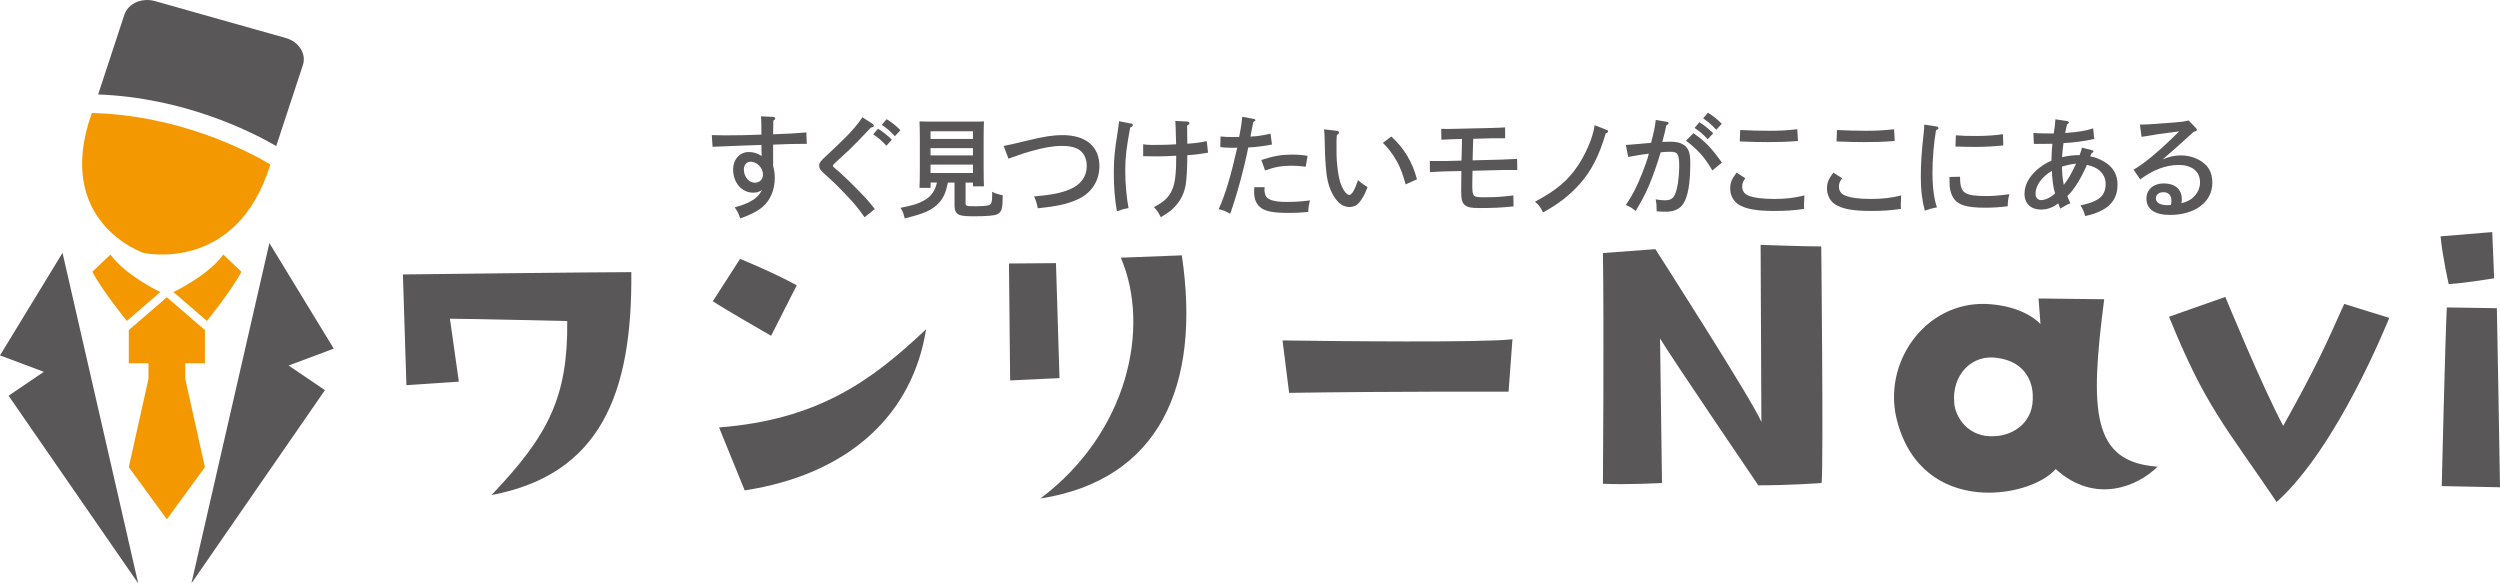 <?xml version="1.0" encoding="UTF-8"?><svg xmlns="http://www.w3.org/2000/svg" viewBox="0 0 591.82 138.1"><defs><style>.d{fill:#f39800;}.e{fill:#595757;}</style></defs><g id="a"/><g id="b"><g id="c"><g><g><path class="d" d="M26.15,60.26l-4.29,4.08c2.47,4.66,8.17,11.63,8.17,11.63l7.92-6.83s-8.3-3.95-11.8-8.88Z"/><path class="d" d="M52.86,60.26c-3.5,4.94-11.8,8.88-11.8,8.88l7.92,6.83s5.7-6.97,8.17-11.63l-4.29-4.08Z"/><polygon class="d" points="30.49 78.14 30.49 86 35.15 86 35.15 89.66 30.49 110.59 39.5 122.93 48.51 110.59 43.85 89.66 43.85 86 48.51 86 48.51 78.14 39.5 70.37 30.49 78.14"/></g><polygon class="e" points="14.8 59.86 32.72 138.1 2.03 93.68 10.38 88.02 0 84.13 14.8 59.86"/><polygon class="e" points="63.77 57.54 45.31 138.1 76.92 92.36 68.32 86.53 79.01 82.53 63.77 57.54"/><g><path class="d" d="M21.74,26.75c-9.23,25.85,12.23,33.12,12.23,33.12,0,0,22.07,5.01,30.04-20.95-5.14-3.04-21.54-11.68-42.27-12.16Z"/><path class="e" d="M67.63,8.99l-15.47-4.36L36.69,.26c-3.12-.88-6.37,.57-7.25,3.23l-6.21,18.87c20.2,.76,35.98,8.64,42.16,12.21l6.31-19.16c.88-2.67-.94-5.54-4.07-6.42Z"/></g><g><path class="e" d="M149.45,64.41c.28,28.69-7.26,47.91-33.1,52.78,13.52-14.16,18.11-23.26,17.93-41.19,0,0-23.26-.55-27.77-.55l2.11,14.9-12.41,.83s-.64-20.04-.83-26.21c0,0,45.61-.55,54.07-.55Z"/><path class="e" d="M182.54,79.49s-11.68-6.71-13.79-8.18l6.44-10.02s7.54,3.03,13.42,6.25l-6.07,11.95Zm-12.32,21.7c23.35-1.84,36.04-10.94,49.01-23.26-3.13,19.95-17.93,34.3-42.94,38.16l-6.07-14.9Z"/><path class="e" d="M249.98,62.29l.83,27.22-11.68,.55-.28-27.68,11.13-.09Zm-3.68,55.72c20.78-15.63,26.11-40.55,19.03-57.01l14.44-.55c4.6,30.89-5.33,53.15-33.47,57.56Z"/><path class="e" d="M303.61,80.59c12.6,.18,47.54,.55,54.43-.28l-.92,12.41s-28.23-.09-51.95,.28l-1.56-12.41Z"/><path class="e" d="M416.8,57.97s10.21,.37,14.34,.37c0,0,.55,50.66,.09,56,0,0-7.26,.55-14.99,.55,0,0-20.32-29.88-23.26-34.76l.46,34.21s-8.37,.46-13.98,.18c0,0,.28-36.69,0-54.62l12.41-.92s23.36,36.41,25.1,40.92l-.18-41.93Z"/><path class="e" d="M510.73,110.48c-4.32,4.41-14.62,9.19-24.09,.55-5.88,6.9-31.45,11.4-37.52-11.31-3.68-13.7,6.53-28.23,20.96-27.77,6.44,.28,10.76,2.48,12.96,4.78l-.46-6.07,15.54,.18c-3.4,26.39-3.03,38.53,12.6,39.63Zm-29.52-17.1c-.18-3.86-2.48-7.82-8.28-8.64-6.16-1.01-10.94,4.05-10.3,10.67,.18,3.03,3.13,8.46,9.93,7.82,4.04-.28,9.1-3.22,8.64-9.84Z"/><path class="e" d="M554.94,71.95l10.67,3.31c-.46,1.01-12.23,30.62-26.67,43.58-12.23-18.11-16.83-22.53-25.47-43.86l13.33-4.69s8.64,21.06,13.7,30.53c8-14.34,10.11-19.22,14.44-28.87Z"/><path class="e" d="M589.98,54.94l.46,10.94s-6.53,1.1-10.76,1.38c0,0-1.47-6.44-1.93-11.31l12.23-1.01Zm-10.76,17.84l11.86,.18s.74,40,.74,42.39l-13.79-.28s.83-35.4,1.2-42.3Z"/></g><g><path class="e" d="M182.99,27.68c.31,.03,.52,.13,.52,.34,0,.18-.1,.31-.44,.57-.03,1.17-.03,1.82-.05,3.2,3.12-.1,5.95-.26,7.88-.44l.08,2.7c-.94,.03-1.77,.03-2.94,.03-.7,0-2.37,.05-5.02,.16v4.99c.29,1.2,.39,1.85,.39,2.81,0,2.86-.99,5.28-2.83,6.89-1.17,1.01-2.89,1.92-5.33,2.78-.52-1.4-.6-1.56-1.33-2.63,1.38-.36,2.68-.83,3.61-1.33,1.4-.75,2.16-1.48,2.86-2.76-.75,.47-1.3,.62-2.11,.62-2.68,0-4.73-2.37-4.73-5.46,0-2.42,1.56-4.16,3.72-4.16,1.07,0,2.03,.29,3.04,.94-.03-.6-.03-.83-.03-1.01,0-.49,0-1.09-.03-1.61-1.35,.05-2.03,.08-3.9,.13-3.64,.13-3.8,.13-7.67,.31l-.18-2.76c1.46,.03,2.21,.05,3.35,.05,2.89,0,5.36-.05,8.4-.18,0-2.42-.03-3.41-.1-4.32l2.83,.13Zm-4.29,15.57c1.14,0,1.92-.81,1.92-1.98,0-1.53-1.43-2.99-2.94-2.99-.94,0-1.59,.75-1.59,1.85,0,1.69,1.2,3.12,2.6,3.12Z"/><path class="e" d="M206.5,29.27c.23,.16,.36,.31,.36,.49,0,.21-.08,.29-.73,.47-1.87,2.03-3.46,3.64-5.02,5.17-.36,.36-2.52,2.31-3.41,3.15-.44,.42-.52,.52-.52,.68s.16,.36,.55,.68c1.04,.81,3.04,2.7,5.62,5.33,1.61,1.64,2.44,2.57,3.74,4.24l-2.42,1.95c-1.64-2.29-2.42-3.25-4.16-5.07-2.11-2.24-3.59-3.67-5.23-5.1-1.07-.94-1.35-1.38-1.35-2.03s.31-1.09,1.43-2.11c1.27-1.14,3.51-3.35,4.42-4.21,1.77-1.72,3.61-3.9,4.37-5.15l2.34,1.51Zm1.35,1.2c1.22,.75,2,1.38,3.28,2.6l-1.3,1.43c-1.2-1.3-1.79-1.79-3.12-2.7l1.14-1.33Zm2.03-2.26c1.22,.75,2.03,1.38,3.28,2.6l-1.3,1.43c-1.2-1.27-1.77-1.77-3.12-2.68l1.14-1.35Z"/><path class="e" d="M228.58,43.21v4.89c0,.68,.18,.73,2.55,.73,.94,0,2.47-.1,2.81-.21,.75-.21,.94-.7,.94-2.6,0-.21,0-.34-.05-.62,1.01,.47,1.53,.62,2.55,.83-.03,3.28-.23,3.95-1.33,4.5-.65,.31-2.39,.47-5.54,.47-1.87,0-2.63-.08-3.28-.29-.91-.31-1.27-.99-1.27-2.39v-5.3h-1.56c-.55,2.52-1.07,3.67-2.21,4.89-1.59,1.66-3.35,2.44-8.03,3.59-.18-.99-.47-1.69-.99-2.5,3.04-.6,4.32-1.01,5.62-1.77,1.69-.99,2.47-2.08,3.02-4.21h-1.51v1.25h-2.63c.05-1.04,.08-2.55,.08-4.58v-7.02c0-1.56-.03-3.3-.08-4.13,.7,.03,1.33,.05,2.21,.05h10.84c.91,0,1.53,0,2.21-.05-.05,.86-.08,2.05-.08,4.13v6.66c0,2.08,.03,3.59,.08,4.58h-2.6v-.88h-1.74Zm1.74-12.14h-10.04v1.82h10.04v-1.82Zm0,4h-10.04v1.72h10.04v-1.72Zm0,3.9h-10.04v1.98h10.04v-1.98Z"/><path class="e" d="M237.59,34.55c1.64-.31,1.92-.39,5.38-1.22,4.13-1.01,6.37-1.35,8.5-1.35,5.59,0,8.79,2.68,8.79,7.38,0,3.51-1.95,6.45-5.28,7.9-2.34,1.04-4.65,1.56-9.31,2.05-.21-1.12-.44-1.9-.88-2.81,4.13-.36,6.29-.78,8.42-1.66,2.6-1.07,4.06-3.04,4.06-5.51,0-1.9-.78-3.38-2.21-4.11-.94-.47-2.05-.68-3.67-.68-2.08,0-4.37,.39-7.51,1.3-1.27,.36-1.48,.44-3.2,1.04-.99,.36-1.01,.36-1.95,.68l-1.14-3.02Z"/><path class="e" d="M267.75,29.24c.26,.05,.42,.21,.42,.39,0,.21-.13,.34-.62,.55-.88,4.71-1.17,7.07-1.17,10.04,0,3.22,.29,6.47,.78,9.05-.91,.13-1.4,.26-2.76,.75-.49-2.83-.73-5.67-.73-9.05s.18-5.15,.96-10.09c.13-.81,.21-1.51,.29-2.18l2.83,.55Zm10.69,7.62c-1.79,.1-2.96,.16-4.39,.16-.7,0-2.29-.03-3.43-.05v-2.81c1.38,.23,2.83,.13,4.29,.13,.94,0,2.13-.05,3.51-.13-.03-.73-.05-1.12-.1-3.67-.03-.65-.03-1.09-.1-1.87l2.86,.16c.29,.03,.49,.16,.49,.36s-.1,.34-.55,.57l.05,4.32c1.87-.13,3.33-.34,4.6-.62l.31,2.73c-1.74,.31-2.91,.47-4.91,.6,0,3.07-.18,6.06-.42,7.25-.47,2.29-1.53,4.11-3.22,5.62-.65,.57-1.27,1.01-2.63,1.82-.73-1.4-.91-1.66-1.64-2.37,1.61-.91,2.24-1.35,2.94-2.05,1.77-1.82,2.34-4.13,2.34-9.52v-.62Z"/><path class="e" d="M301.11,34.21c-1.79,.36-3.77,.62-5.62,.7-.88,4.65-2.94,12.17-4.29,15.7-.91-.57-1.66-.86-2.7-1.09,1.56-3.46,2.91-7.98,4.39-14.56-1.01,.03-1.07,.03-1.33,.03-.73,0-1.74-.05-2.68-.16l.05-2.52c1.12,.1,1.77,.13,2.83,.13,.21,0,.75,0,1.59-.03,.03-.08,.1-.47,.36-1.98,.13-.73,.16-.94,.29-2.11,.03-.29,.05-.39,.08-.68l2.76,.52c.18,.03,.34,.18,.34,.31,0,.16-.13,.23-.49,.39-.16,.83-.18,.99-.68,3.48,1.79-.1,2.65-.23,4.76-.7l.34,2.55Zm-1.74,10.11l-.03,.52c-.03,.75,.18,1.43,.49,1.82,.6,.75,2.16,1.14,4.73,1.14,2.05,0,3.3-.08,5.56-.36-.29,1.04-.36,1.48-.42,2.73-1.85,.18-2.78,.23-4.47,.23-3.8,0-5.64-.34-6.81-1.27-1.04-.81-1.59-2.08-1.53-3.95l.03-.86h2.44Zm-.78-6.45c2.96-.96,4.78-1.27,7.31-1.27,1.27,0,2.11,.05,3.64,.29l-.44,2.57c-1.64-.18-2.42-.23-3.33-.23-2.31,0-3.98,.29-6.29,1.12l-.88-2.47Z"/><path class="e" d="M316.42,30.96c.31,.03,.57,.23,.57,.42,0,.21-.16,.39-.52,.57-.05,.7-.08,.91-.08,1.48v2.63c0,2.76,.44,6.06,1.09,7.7,.6,1.46,1.35,2.39,1.92,2.39,.62,0,1.3-1.14,2.08-3.51,.73,.65,1.07,.91,2.26,1.66-.16,.34-.26,.62-.52,1.25-.42,1.01-1.2,2.21-1.82,2.78-.47,.42-1.22,.68-1.87,.68-1.43,0-2.55-.7-3.59-2.26-1.04-1.56-1.66-3.51-1.92-5.62-.21-1.77-.39-4.65-.39-6.19,0-1.66-.1-3.85-.18-4.32l2.96,.34Zm12.95,1.35c3.04,2.78,5.04,6.14,6.06,10.14l-2.68,1.2c-.6-2.24-1.2-3.85-2-5.33-.88-1.64-2.16-3.33-3.38-4.5l2-1.51Z"/><path class="e" d="M348.76,32.86c-.05,1.22-.1,2.34-.1,2.81-.03,.99-.03,1.51-.05,2.29l6.92-.18c1.12-.03,2.76-.1,3.61-.16l.05,2.63h-3.64l-6.97,.18c-.03,1.85-.05,2.89-.05,3.15,0,3.07,.08,3.12,2.96,3.12,2.42,0,4.08-.1,6.76-.44l.05,2.6c-3.04,.31-4.89,.39-8.03,.39-1.98,0-2.81-.16-3.43-.65-.73-.57-.94-1.33-.94-3.46,0-1.25,0-1.79,.05-4.65l-3.8,.08c-.57,0-2.91,.13-3.64,.18l-.03-2.63h3.64l3.85-.1,.08-2.63c.03-1.12,.03-1.46,.05-2.5l-1.77,.05c-.73,.03-2.31,.08-3.12,.13l-.03-2.57c.6,0,1.12,.03,1.61,.03,.52,0,.99-.03,1.51-.03l8.87-.21c1.46-.03,2.08-.08,3.12-.13l.03,2.57h-3.09l-4.47,.13Z"/><path class="e" d="M380.37,30.75c.18,.08,.31,.21,.31,.34,0,.21-.16,.34-.55,.47-1.51,5.15-3.41,8.89-6.06,11.88-2.47,2.78-5.07,4.81-8.79,6.84-.57-1.2-1.01-1.79-1.92-2.52,5.02-2.68,7.72-4.94,10.11-8.45,1.64-2.42,3.59-6.42,4.03-9.67l2.86,1.12Z"/><path class="e" d="M394.6,28.83c.23,.03,.39,.16,.39,.34s-.08,.26-.52,.49c-.36,1.69-.47,2.13-.96,3.93,.44-.03,1.33-.05,1.92-.05,1.22,0,2.16,.18,2.89,.6,1.35,.75,1.82,1.87,1.82,4.39,0,4.78-.52,7.9-1.64,9.67-.81,1.27-2.21,1.92-4.16,1.92-.75,0-1.72-.05-2.16-.1,0-1.2-.05-1.9-.23-2.83,.86,.16,1.53,.23,2.24,.23,1.04,0,1.72-.34,2.11-1.01,.57-.96,.88-2.31,1.09-4.55,.08-.88,.13-1.72,.13-2.37,0-3.02-.34-3.56-2.08-3.56-.96,0-1.64,.03-2.31,.13-.31,1.14-1.09,3.48-1.74,5.23-1.22,3.35-2.24,5.46-4.19,8.66-.81-.68-1.22-.94-2.31-1.43,1.69-2.52,2.63-4.37,3.93-7.7,.75-1.92,1.2-3.2,1.51-4.45-1.77,.26-1.82,.23-3.25,.49-.75,.13-.78,.16-1.64,.29l-.55-2.83c2.11-.16,4.5-.36,5.98-.52,.73-2.86,.99-4.21,1.09-5.41l2.65,.44Zm6.29,2.7c2.78,1.95,4.32,3.54,6.73,6.97l-2.26,1.85c-1.92-3.25-3.33-4.81-6.24-7.05l1.77-1.77Zm1.4-2.6c1.22,.78,2,1.4,3.28,2.63l-1.3,1.4c-1.2-1.27-1.79-1.77-3.12-2.68l1.14-1.35Zm2.03-2.24c1.22,.75,2,1.38,3.28,2.6l-1.3,1.43c-1.2-1.27-1.79-1.79-3.12-2.7l1.14-1.33Z"/><path class="e" d="M413.17,42.19c-.57,.78-.75,1.25-.75,2.03,0,.88,.47,1.61,1.3,2,1.22,.57,3.38,.88,6.19,.88s4.94-.26,7.23-.83c-.05,.86-.08,1.59-.08,2.24,0,.31,0,.49,.03,.94-2.47,.36-4.26,.49-7.15,.49-4.19,0-6.84-.49-8.5-1.61-1.14-.78-1.85-2.18-1.85-3.69,0-1.38,.34-2.24,1.51-3.77l2.08,1.33Zm-1.22-11.41c1.82,.1,4.55,.18,6.86,.18,2.57,0,3.95-.08,6.66-.36l.16,2.78c-2.91,.21-4.52,.26-7.28,.26-1.87,0-3.33-.03-6.5-.16l.1-2.7Z"/><path class="e" d="M436.08,42.19c-.57,.78-.75,1.25-.75,2.03,0,.88,.47,1.61,1.3,2,1.22,.57,3.38,.88,6.19,.88s4.94-.26,7.23-.83c-.05,.86-.08,1.59-.08,2.24,0,.31,0,.49,.03,.94-2.47,.36-4.26,.49-7.15,.49-4.19,0-6.84-.49-8.5-1.61-1.14-.78-1.85-2.18-1.85-3.69,0-1.38,.34-2.24,1.51-3.77l2.08,1.33Zm-1.22-11.41c1.82,.1,4.55,.18,6.86,.18,2.57,0,3.95-.08,6.66-.36l.16,2.78c-2.91,.21-4.52,.26-7.28,.26-1.87,0-3.33-.03-6.5-.16l.1-2.7Z"/><path class="e" d="M458.45,29.95c.26,.03,.42,.18,.42,.36,0,.21-.13,.31-.57,.52-.52,3.15-.83,6.79-.83,10.11s.39,6.37,1.07,8.14c-.78,.13-1.77,.39-2.89,.78-.68-2.65-.94-4.91-.94-7.9,0-3.28,.18-5.93,.68-10.43,.1-.81,.13-1.48,.13-2.03l2.94,.44Zm5.54,11.88c.03,3.93,.91,4.58,6.45,4.58,1.4,0,2.91-.13,5.23-.44-.29,1.09-.36,1.74-.39,2.86-1.64,.21-3.46,.34-5.28,.34-4.21,0-6.27-.57-7.36-2-.7-.94-1.12-2.26-1.12-3.8,0-1.01-.03-1.33-.03-1.48l2.5-.05Zm-.99-9.8c1.61,.13,2.63,.16,4.89,.16s4.34-.13,6.27-.42l.08,2.65c-1.82,.21-4.39,.36-6.47,.36-1.77,0-3.43-.05-4.86-.1l.1-2.65Z"/><path class="e" d="M495.25,35.56c.18,.05,.31,.18,.31,.29,0,.16-.1,.26-.44,.44-.16,.34-.18,.44-.31,.73,1.14,.18,2.26,.62,3.38,1.3,2.11,1.27,3.09,3.04,3.09,5.46,0,2.73-1.25,4.76-3.69,6.01-1.25,.65-2.47,1.04-3.98,1.35-.29-1.09-.52-1.64-1.12-2.52,2.16-.47,3.09-.81,4.19-1.48,1.17-.75,1.79-1.95,1.79-3.56,0-2.31-1.61-3.98-4.45-4.55-.13,.29-.49,1.12-.75,1.66-.65,1.33-1.64,3.09-2.73,4.47-.26,.34-.57,.68-1.14,1.25,.16,.47,.34,.88,.73,1.72-.7,.26-.94,.36-2.39,1.25-.21-.49-.31-.7-.49-1.25-1.3,1.01-2.63,1.48-4.06,1.48-2.44,0-3.93-1.43-3.93-3.72,0-2,.91-3.8,2.78-5.54,1.12-1.01,2.29-1.77,3.59-2.31,.05-2.29,.13-2.91,.23-4-1.79,.03-3.12,.03-3.95,.03-.1,0-.26,0-.44-.03l-.1-2.55c1.53,.08,2.47,.1,3.54,.1h1.27c.23-1.35,.36-2.52,.39-3.35l2.83,.44c.21,.03,.34,.16,.34,.31,0,.21-.03,.23-.42,.49-.08,.34-.13,.6-.18,.78-.16,.65-.18,.78-.26,1.22,3.09-.21,4.71-.49,6.63-1.09l.26,2.5c-2.21,.52-4.58,.83-7.28,.99-.18,1.17-.29,2.37-.34,3.33,1.35-.34,2.81-.49,4.16-.49,.36-1.04,.39-1.09,.55-1.77l2.39,.62Zm-13.39,10.3c0,.91,.55,1.51,1.35,1.51,.96,0,2.31-.65,3.28-1.59-.42-1.3-.7-3.43-.75-5.33-2.31,1.3-3.88,3.48-3.88,5.41Zm6.68-2.08c1.09-1.38,1.56-2.21,2.94-5.04-1.27,.13-1.87,.26-3.35,.7,.03,1.61,.13,2.83,.42,4.34Z"/><path class="e" d="M506.58,29.48c1.51,0,1.82,0,7.98-.47,1.74-.13,2.73-.26,3.54-.49l1.72,1.77c.18,.18,.23,.29,.23,.42,0,.23-.08,.29-.78,.52-.6,.52-1.04,.96-1.35,1.22-1.4,1.27-2.81,2.57-4.26,3.8-.36,.31-.91,.81-1.69,1.48,1.64-.68,2.83-.94,4.32-.94,2.11,0,4.21,.75,5.64,2.03,1.2,1.04,1.79,2.55,1.79,4.47,0,4.52-4.06,7.59-10.06,7.59-3.59,0-5.54-1.38-5.54-3.87,0-2.13,1.66-3.59,4.08-3.59,2.68,0,4.29,1.38,4.29,3.69,0,.42-.03,.62-.08,1.01,1.53-.42,2.34-.88,3.15-1.77,.81-.91,1.25-2.03,1.25-3.17,0-2.6-1.9-4.13-5.1-4.13-2.96,0-6.14,1.2-9.05,3.43l-1.59-2.31c2.55-1.43,6.4-4.65,10.79-9.07-4.78,.62-5.41,.7-8.89,1.3l-.39-2.91Zm7.46,18.1c0-1.35-.68-2.08-1.92-2.08-1.04,0-1.77,.6-1.77,1.43,0,1.07,.99,1.64,2.86,1.64,.21,0,.44-.03,.7-.05,.1-.39,.13-.6,.13-.94Z"/></g></g></g></g></svg>